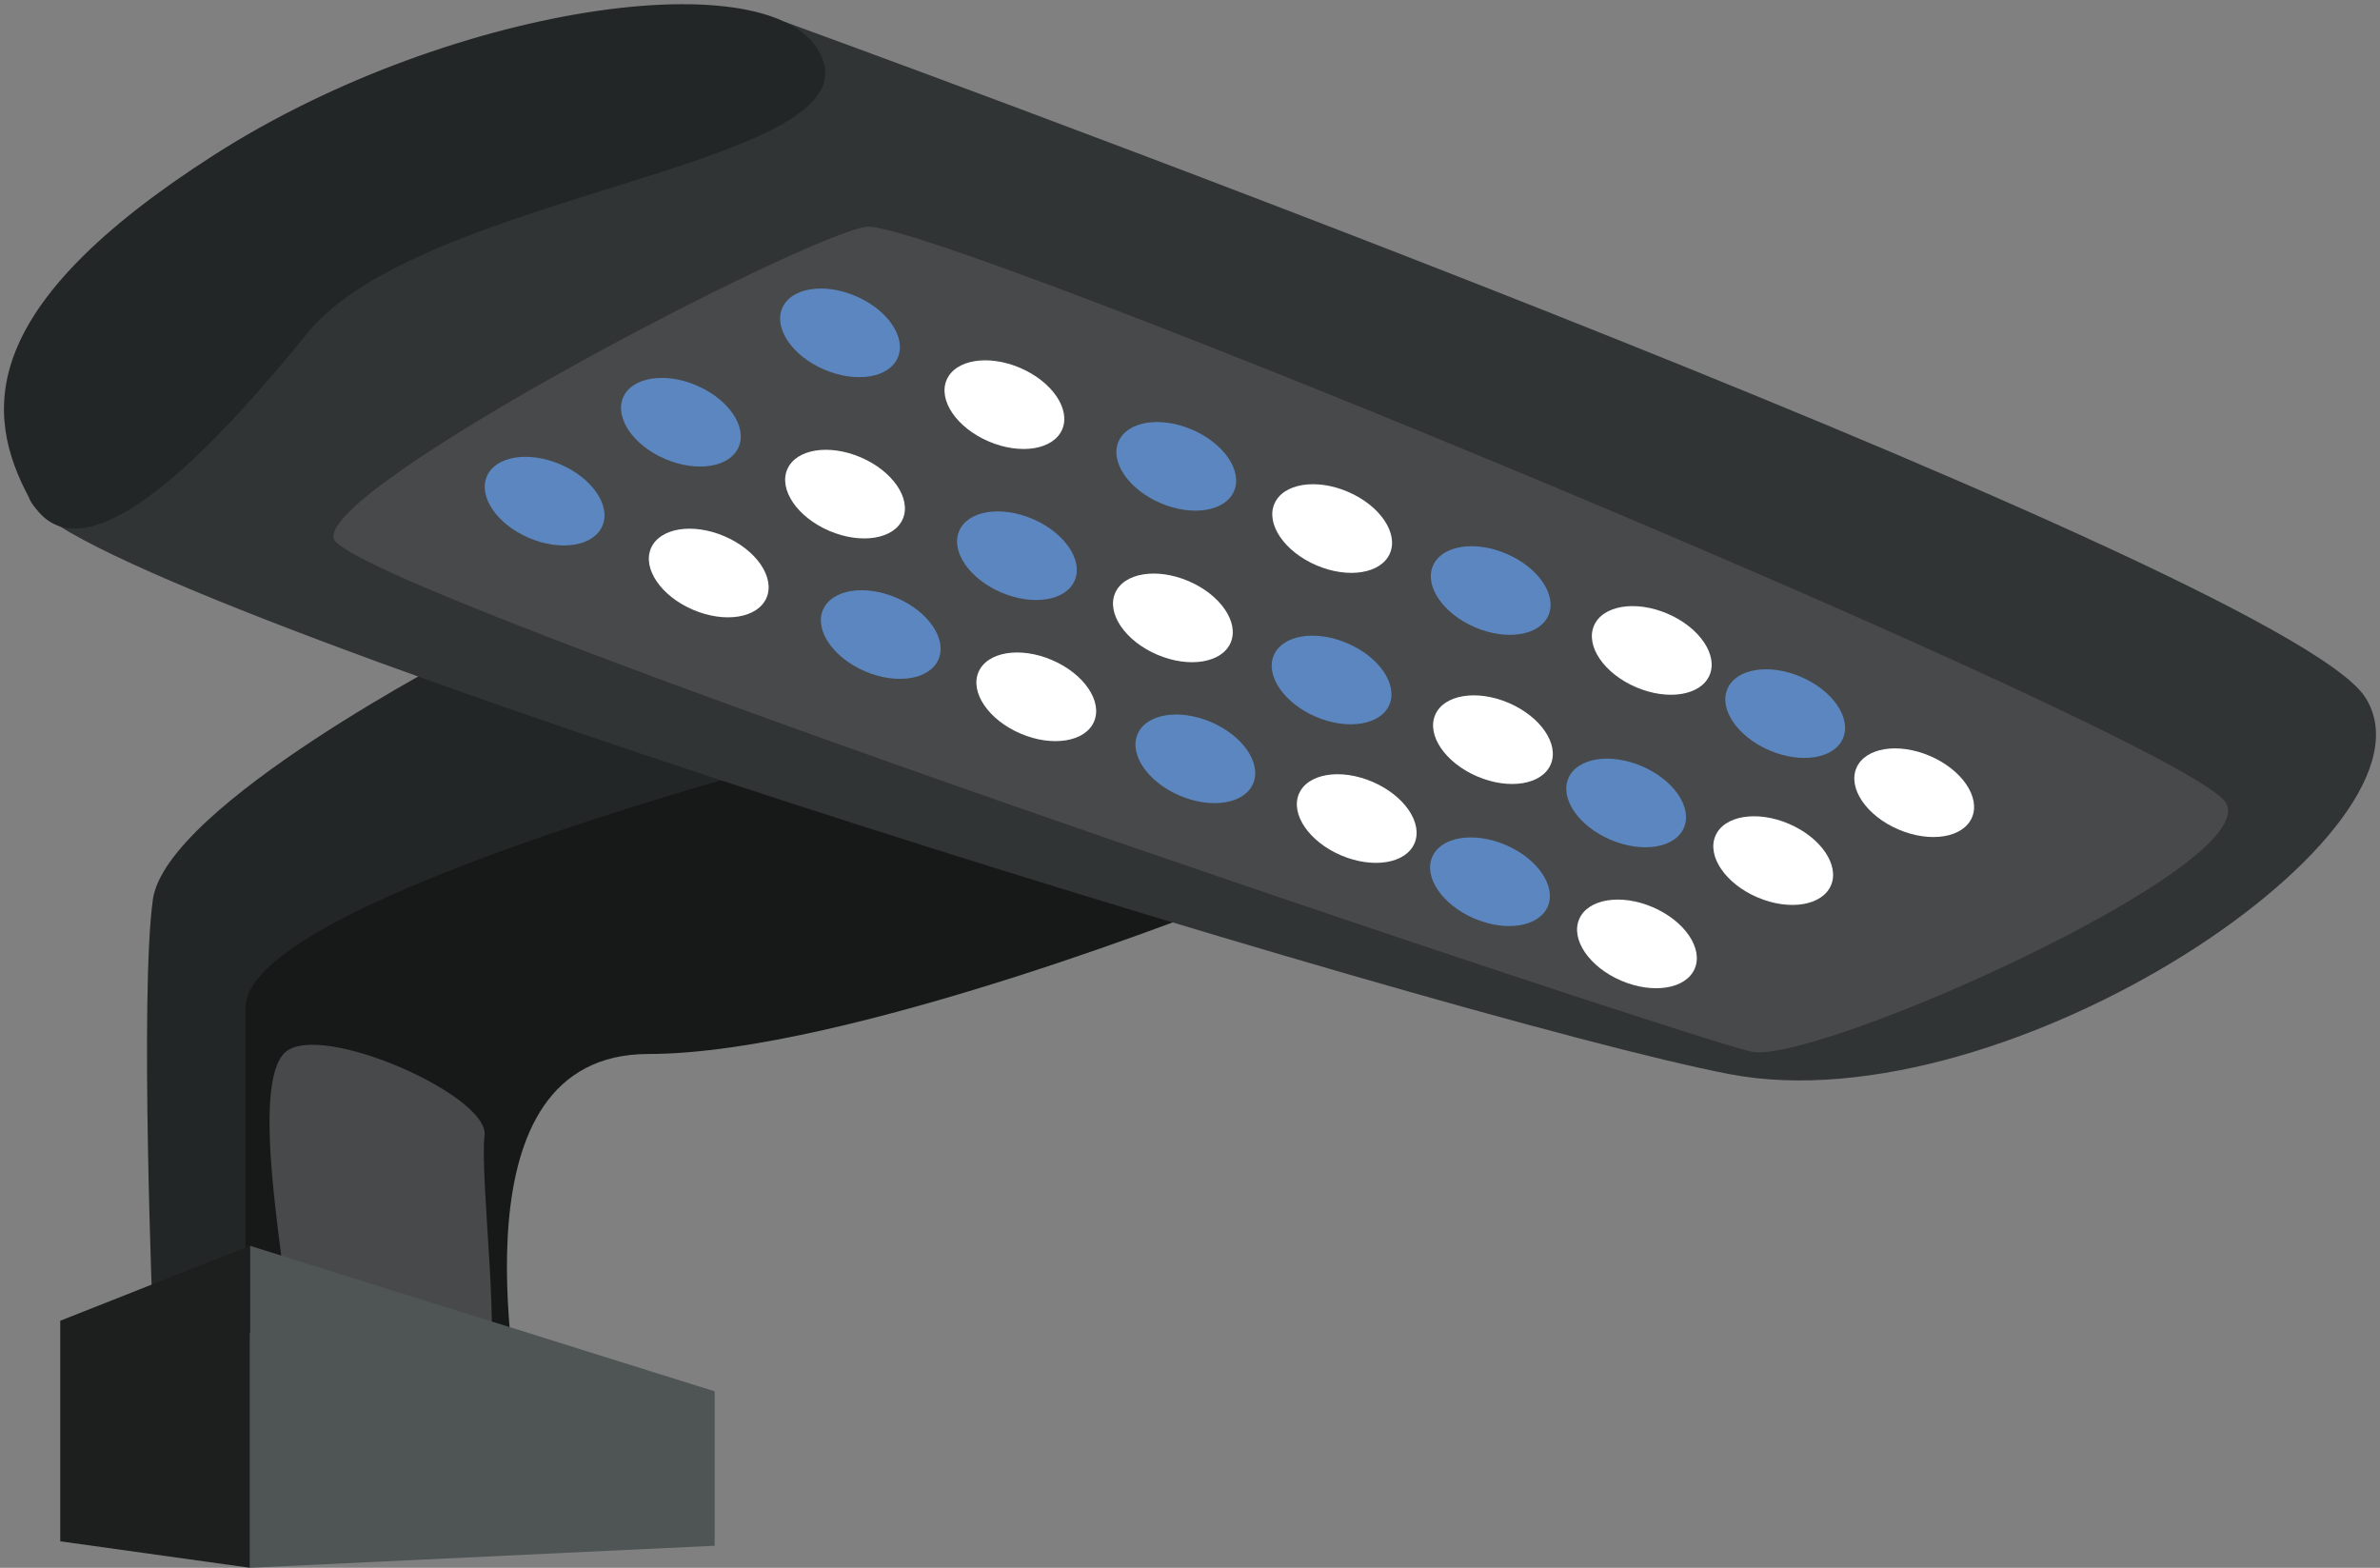 <?xml version="1.0" encoding="utf-8"?>
<!-- Generator: Adobe Illustrator 16.0.0, SVG Export Plug-In . SVG Version: 6.00 Build 0)  -->
<!DOCTYPE svg PUBLIC "-//W3C//DTD SVG 1.1//EN" "http://www.w3.org/Graphics/SVG/1.1/DTD/svg11.dtd">
<svg version="1.1" id="Layer_1" xmlns="http://www.w3.org/2000/svg" xmlns:xlink="http://www.w3.org/1999/xlink" x="0px" y="0px"
	 width="600px" height="395.225px" viewBox="0 0 600 395.225" enable-background="new 0 0 600 395.225" xml:space="preserve">
<rect x="0" y="0" width="600" height="395.225" fill="#808080" stroke="none"/>
<g>
	<path fill="#171919" d="M310.679,226.767c0,0-96.684,38.932-147.157,38.932s-32.68,82.82-32.68,90.604
		c0,7.785-75.62-23.352-75.62-23.352l-5.56-95.01l67.835-42.733l89.355-26.477L310.679,226.767z"/>
	<path fill="#232626" d="M117.498,163.971c0,0-75.62,38.903-78.956,62.796c-3.336,23.895,0,106.185,0,106.185h23.353
		c0,0,0-51.152,0-78.955c0-27.802,151.062-65.851,151.062-65.851L117.498,163.971z"/>
	<path fill="#47494A" d="M71.903,265.277c8.896-7.942,51.578,10.963,50.255,20.972c-1.325,10.009,4.701,57.821,0.02,57.821
		c-4.681,0-50.275-10.008-50.275-17.789C71.903,318.497,63.007,273.219,71.903,265.277z"/>
	<polygon fill="#4E5554" points="63.007,314.047 180.17,350.744 180.17,389.666 63.007,395.225 	"/>
	<polygon fill="#1D1E1E" points="15.188,332.951 63.007,314.047 63.007,395.225 15.188,388.553 	"/>
	<path fill="#303435" d="M197.661,5.442c0,0,376.897,136.923,398.583,170.282c21.686,33.36-90.07,108.419-160.128,95.077
		C366.062,257.456,13.869,149.028,7.44,125.684C1.011,102.339,197.661,5.442,197.661,5.442z"/>
	<path fill="#232626" d="M54.145,38.948C114.651,0.291,199.26-11.093,207.6,15.596c8.341,26.688-101.748,33.36-130.104,68.388
		c-28.356,35.028-58.381,63.386-70.056,41.7C-4.235,104-5.904,77.311,54.145,38.948z"/>
	<path fill="#47494A" d="M218.443,57.163c15.821-2.225,333.87,129.34,342.764,145.294c8.896,15.956-103.604,65.998-119.637,62.661
		C425.537,261.782,87.472,148.74,84.135,135.757C80.8,122.775,202.623,59.387,218.443,57.163z"/>
	<path fill="#5C86BF" d="M226.336,90.151c-2.194,5.117-10.493,6.474-18.536,3.025c-8.045-3.446-12.789-10.391-10.596-15.51
		c2.193-5.117,10.492-6.473,18.536-3.023C223.785,78.088,228.528,85.032,226.336,90.151z"/>
	
		<ellipse transform="matrix(-0.919 -0.394 0.394 -0.919 445.663 295.52)" fill="#FFFFFF" cx="253.156" cy="102.03" rx="15.849" ry="10.083"/>
	
		<ellipse transform="matrix(-0.919 -0.394 0.394 -0.919 522.677 342.429)" fill="#5C86BF" cx="296.479" cy="117.578" rx="15.846" ry="10.082"/>
	
		<ellipse transform="matrix(-0.919 -0.394 0.394 -0.919 591.916 388.002)" fill="#FFFFFF" cx="335.775" cy="133.258" rx="15.849" ry="10.083"/>
	
		<ellipse transform="matrix(-0.919 -0.394 0.394 -0.919 662.459 433.728)" fill="#5C86BF" cx="375.743" cy="148.877" rx="15.845" ry="10.081"/>
	<path fill="#FFFFFF" d="M430.98,170.211c-2.195,5.12-10.493,6.472-18.537,3.025c-8.045-3.446-12.788-10.391-10.6-15.508
		c2.194-5.12,10.493-6.472,18.539-3.024C428.428,158.15,433.171,165.094,430.98,170.211z"/>
	
		<ellipse transform="matrix(-0.919 -0.394 0.394 -0.919 792.686 522.519)" fill="#5C86BF" cx="449.968" cy="179.907" rx="15.845" ry="10.083"/>
	
		<ellipse transform="matrix(-0.919 -0.394 0.394 -0.919 847.177 573.616)" fill="#FFFFFF" cx="482.44" cy="199.889" rx="15.847" ry="10.082"/>
	
		<ellipse transform="matrix(-0.919 -0.394 0.394 -0.919 287.411 271.883)" fill="#5C86BF" cx="171.6" cy="106.454" rx="15.847" ry="10.082"/>
	
		<ellipse transform="matrix(-0.919 -0.394 0.394 -0.919 359.67 322.959)" fill="#FFFFFF" cx="212.97" cy="124.578" rx="15.847" ry="10.081"/>
	
		<ellipse transform="matrix(-0.919 -0.394 0.394 -0.919 436.701 369.832)" fill="#5C86BF" cx="256.294" cy="140.112" rx="15.847" ry="10.081"/>
	
		<ellipse transform="matrix(-0.919 -0.394 0.394 -0.919 505.957 415.407)" fill="#FFFFFF" cx="295.597" cy="155.795" rx="15.847" ry="10.081"/>
	
		<ellipse transform="matrix(-0.919 -0.394 0.394 -0.919 576.586 461.203)" fill="#5C86BF" cx="335.62" cy="171.434" rx="15.847" ry="10.082"/>
	
		<ellipse transform="matrix(-0.919 -0.394 0.394 -0.919 648.67 506.111)" fill="#FFFFFF" cx="376.257" cy="186.509" rx="15.846" ry="10.081"/>
	
		<ellipse transform="matrix(-0.919 -0.394 0.394 -0.919 706.833 549.958)" fill="#5C86BF" cx="409.842" cy="202.458" rx="15.848" ry="10.08"/>
	
		<ellipse transform="matrix(-0.919 -0.394 0.394 -0.919 772.268 592.433)" fill="#FFFFFF" cx="446.93" cy="216.966" rx="15.848" ry="10.083"/>
	
		<ellipse transform="matrix(-0.919 -0.394 0.394 -0.919 213.675 296.509)" fill="#5C86BF" cx="137.265" cy="126.327" rx="15.849" ry="10.082"/>
	
		<ellipse transform="matrix(-0.919 -0.394 0.394 -0.919 285.924 347.58)" fill="#FFFFFF" cx="178.631" cy="144.448" rx="15.849" ry="10.081"/>
	
		<ellipse transform="matrix(-0.919 -0.394 0.394 -0.919 362.993 394.436)" fill="#5C86BF" cx="221.964" cy="159.976" rx="15.847" ry="10.081"/>
	<path fill="#FFFFFF" d="M275.812,181.903c-2.194,5.117-10.493,6.473-18.536,3.025c-8.045-3.447-12.789-10.391-10.596-15.51
		c2.193-5.117,10.493-6.473,18.537-3.023C273.261,169.839,278.004,176.783,275.812,181.903z"/>
	
		<ellipse transform="matrix(-0.919 -0.394 0.394 -0.919 502.852 485.804)" fill="#5C86BF" cx="301.279" cy="191.299" rx="15.848" ry="10.081"/>
	
		<ellipse transform="matrix(-0.919 -0.394 0.394 -0.919 574.951 530.731)" fill="#FFFFFF" cx="341.928" cy="206.377" rx="15.847" ry="10.081"/>
	
		<ellipse transform="matrix(-0.919 -0.394 0.394 -0.919 633.133 574.533)" fill="#5C86BF" cx="375.513" cy="222.308" rx="15.847" ry="10.081"/>
	
		<ellipse transform="matrix(-0.919 -0.394 0.394 -0.919 698.083 619.197)" fill="#FFFFFF" cx="412.583" cy="237.962" rx="15.846" ry="10.082"/>
</g>
</svg>
